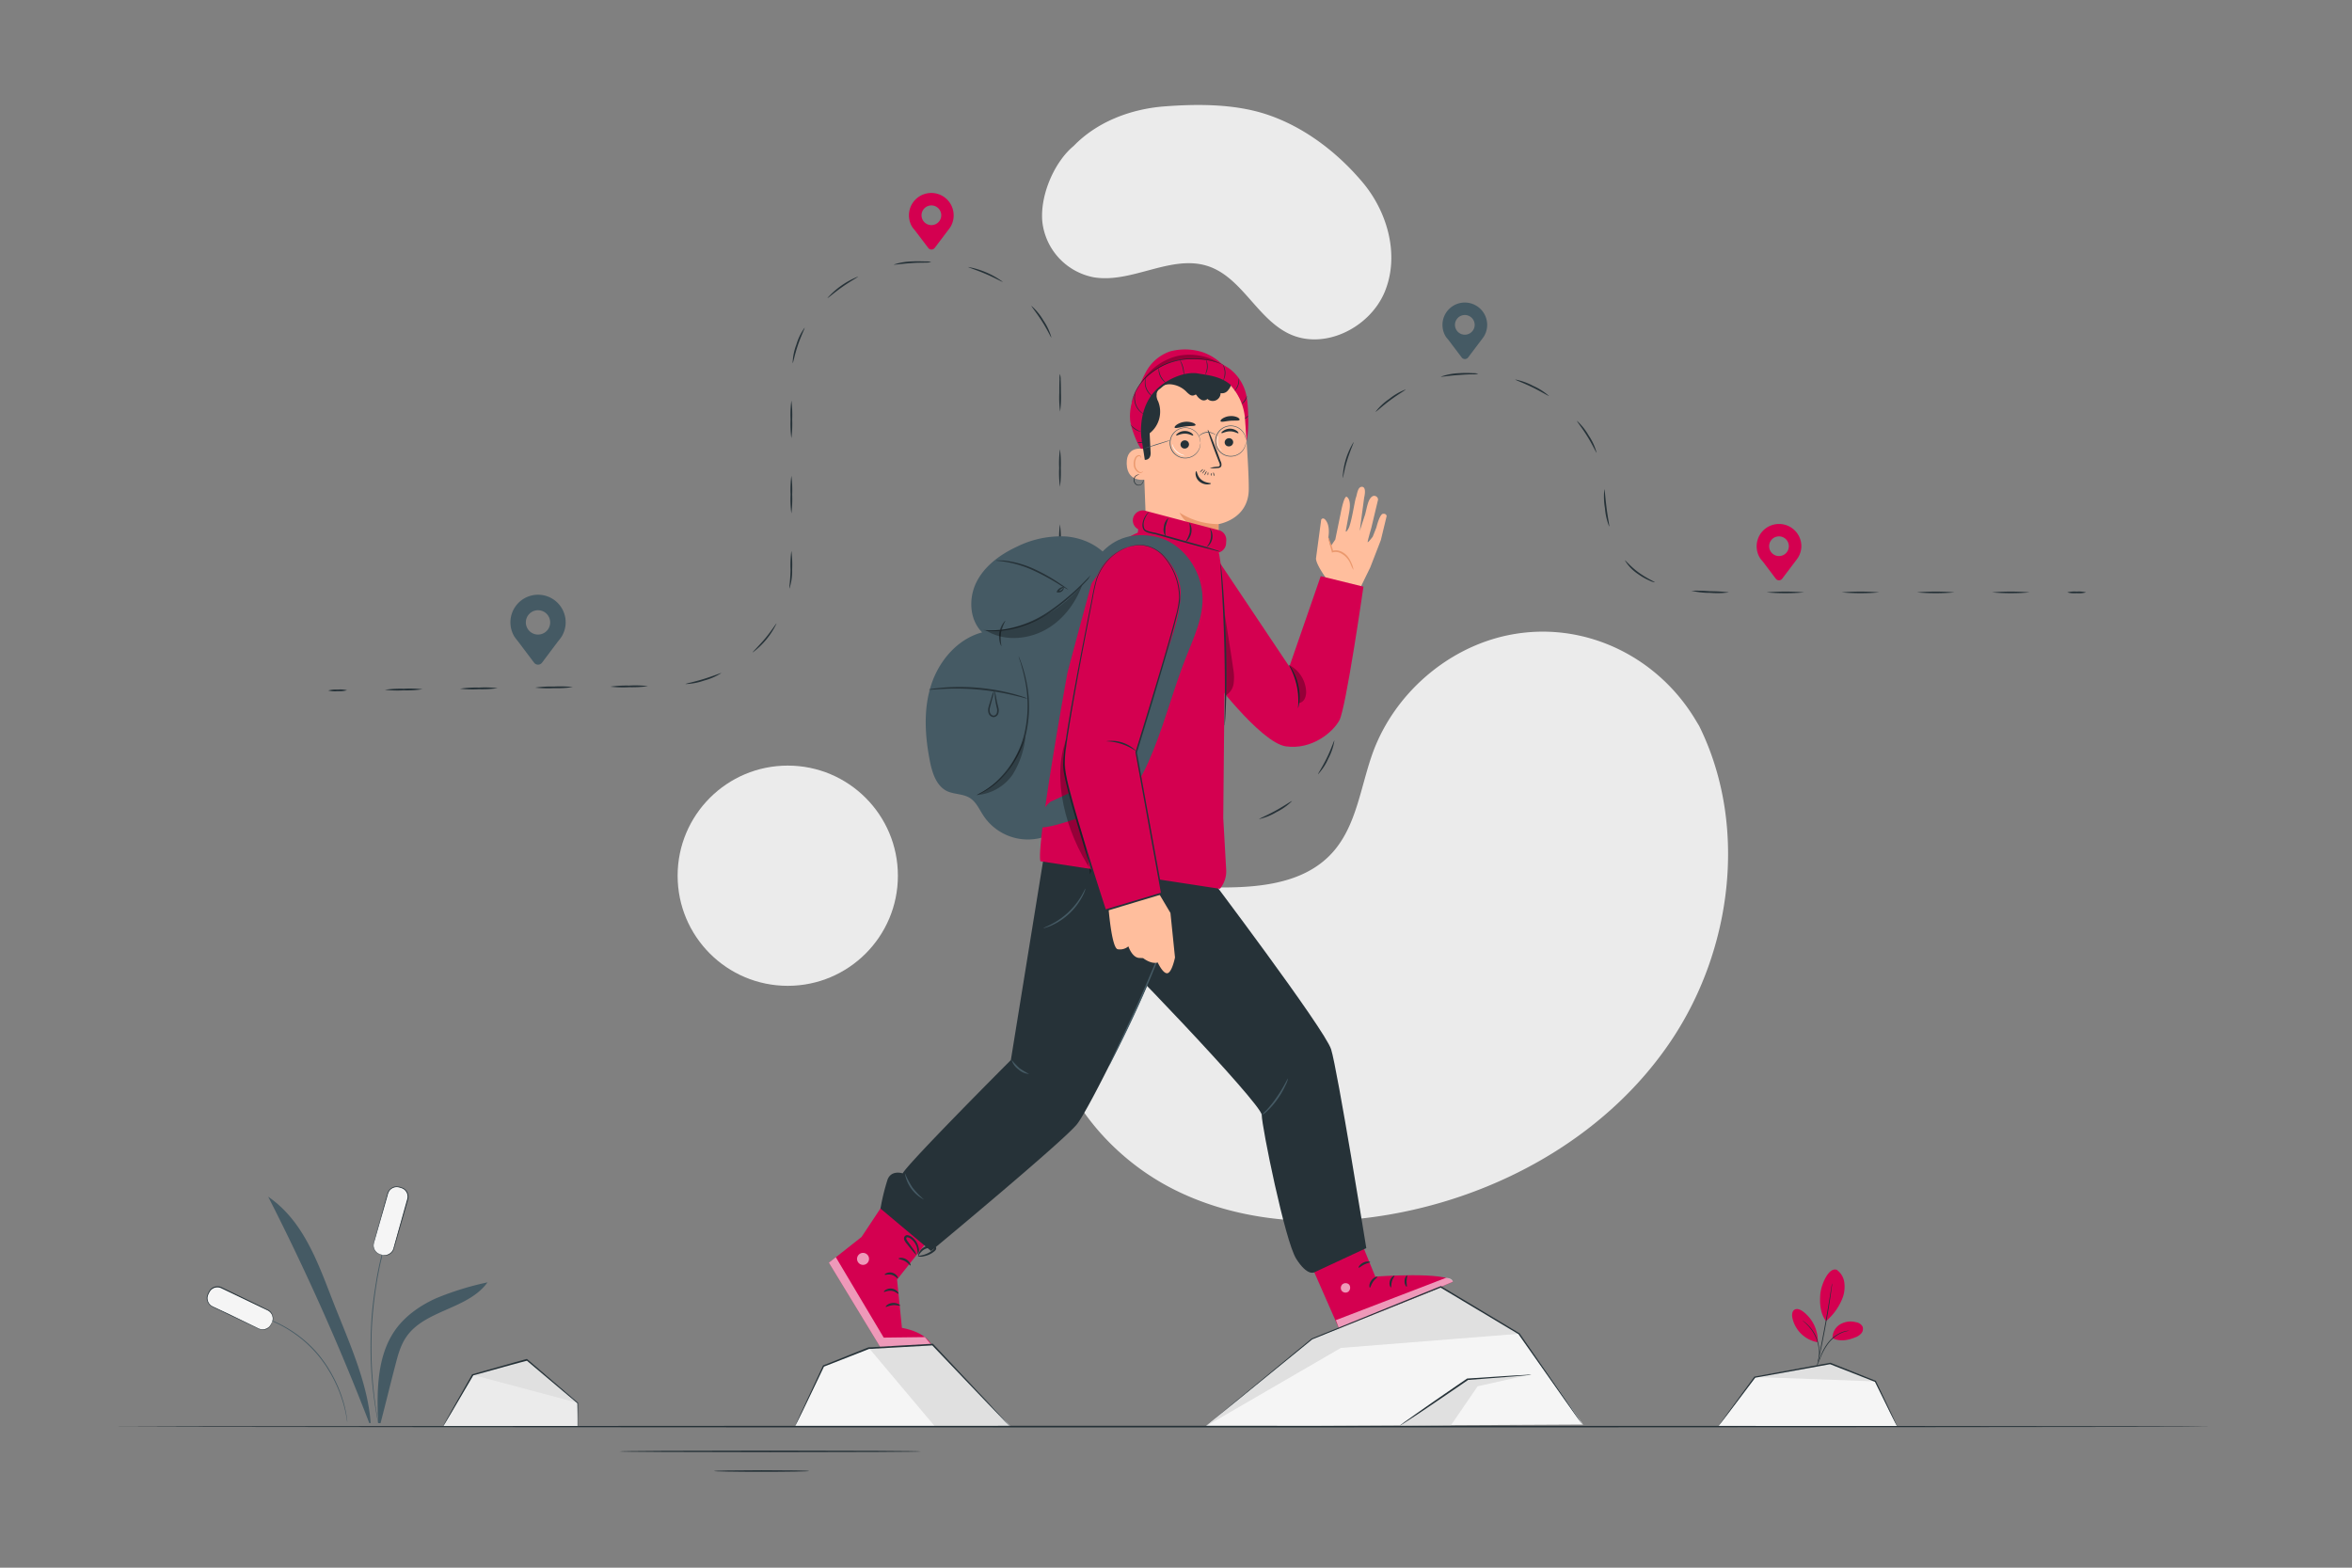 <svg xmlns="http://www.w3.org/2000/svg" viewBox="0 0 750 500"><rect x="0" y="0" width="750" height="500" fill="#808080" stroke="none"/><g id="freepik--background-simple--inject-4"><path d="M541.82,231.52l-1.3-2.15c-11-18.18-31-29.13-52-27.8a56,56,0,0,0-8,1.1c-19.11,4.09-35.74,18.55-42.64,37.06-4,10.89-5.19,23.42-12.88,32.06-10,11.25-27,11.6-42,11.14s-31.95-.07-41.92,11.22c-6.24,7.07-8.22,17.12-7.72,26.59,1.33,25.08,18.81,47.49,41,58.64s48.38,12.14,72.7,7.24c34.06-6.87,66.45-25.73,85.92-54.85S557.4,263,541.82,231.52Z" style="fill:#ebebeb"></path><circle cx="251.2" cy="279.3" r="35.12" style="fill:#ebebeb"></circle><path d="M434.46,58.1C426.4,48.55,415.89,40.49,404,36.52c-10.18-3.4-22.05-3.41-32.76-2.58s-21.41,4.9-28.87,12.61c-6,4.93-10.76,15.47-10,24.12a20.34,20.34,0,0,0,16.44,17.78c12.17,2,24.66-7.42,36.38-3.57,10.72,3.53,15.57,16.55,25.72,21.5,11.23,5.49,25.91-1.79,30.67-13.35S442.52,67.65,434.46,58.1Z" style="fill:#ebebeb"></path></g><g id="freepik--Plants--inject-4"><path d="M585.7,405a5.89,5.89,0,0,1,2.4,3.94,10.39,10.39,0,0,1-.42,4.69,18.48,18.48,0,0,1-5.38,7.72c-2.13-2.65-2-6.59-1.85-8.59.29-3.16,2.71-8.69,5.25-7.76" style="fill:#D40050"></path><path d="M584.35,426.8a5,5,0,0,1,2.44-4.42,6.63,6.63,0,0,1,5.12-.65,2.8,2.8,0,0,1,2,1.33,2.16,2.16,0,0,1-.35,2.16,4.45,4.45,0,0,1-1.87,1.28c-2.43,1-5,1.48-7.3.3" style="fill:#D40050"></path><path d="M579.48,435.41a3,3,0,0,1,.2-.6c.15-.42.35-1,.6-1.61a17.59,17.59,0,0,1,2.66-5,10.8,10.8,0,0,1,4.54-3.37,7.13,7.13,0,0,1,1.68-.41c.2,0,.36,0,.47,0h.16a10.83,10.83,0,0,0-2.25.59,11,11,0,0,0-4.43,3.36,19.47,19.47,0,0,0-2.69,4.93c-.27.67-.5,1.21-.66,1.58A5.33,5.33,0,0,1,579.48,435.41Z" style="fill:#263238"></path><path d="M584.22,409.35a1.17,1.17,0,0,1,0,.28q0,.3-.09.78c-.08.68-.21,1.65-.39,2.86-.35,2.42-.88,5.74-1.55,9.41s-1.35,7-1.88,9.34c-.26,1.2-.48,2.16-.64,2.82-.08.31-.15.57-.19.76a1.1,1.1,0,0,1-.09.27s0-.1,0-.28.09-.45.15-.77l.58-2.83c.48-2.39,1.14-5.69,1.81-9.35s1.22-7,1.61-9.39c.2-1.19.35-2.15.47-2.85.05-.32.1-.58.13-.78A1.16,1.16,0,0,1,584.22,409.35Z" style="fill:#263238"></path><path d="M579.66,427.85a11.79,11.79,0,0,0-4.81-9.62c-.77-.56-1.83-1-2.63-.51s-.85,1.66-.67,2.59a10,10,0,0,0,8,7.77" style="fill:#D40050"></path><path d="M574.75,421.14a3.87,3.87,0,0,1,.49.33,5.3,5.3,0,0,1,.55.43,8.93,8.93,0,0,1,.68.62c.24.25.51.51.77.82a10.89,10.89,0,0,1,.78,1A13.09,13.09,0,0,1,579.4,427a13.52,13.52,0,0,1,.7,2.86,11.65,11.65,0,0,1,.07,1.29,9.93,9.93,0,0,1,0,1.12,7.21,7.21,0,0,1-.12.91,6.39,6.39,0,0,1-.14.69,3.54,3.54,0,0,1-.17.56c-.05,0,.18-.82.27-2.17a10,10,0,0,0,0-1.11,11.41,11.41,0,0,0-.1-1.26,13,13,0,0,0-.7-2.81,13.48,13.48,0,0,0-1.34-2.57,10.79,10.79,0,0,0-.75-1c-.25-.31-.51-.58-.74-.83C575.42,421.66,574.72,421.18,574.75,421.14Z" style="fill:#263238"></path><path d="M117.77,453.91l.42-.05c-.87-13-7.4-26.94-12.14-39.13-4.87-12.55-9.44-25.43-20.53-33.05a764.44,764.44,0,0,1,32.25,72.23" style="fill:#455a64"></path><path d="M125.55,387.83s0,.06,0,.17l-.15.48-.62,1.86c-.13.4-.28.85-.45,1.33l-.48,1.61c-.34,1.15-.77,2.46-1.13,3.93-.19.73-.4,1.5-.61,2.3s-.38,1.64-.58,2.51c-.42,1.73-.76,3.6-1.14,5.57-.68,4-1.27,8.31-1.62,12.92s-.37,9-.28,13c.09,2,.14,3.9.3,5.67.07.89.11,1.75.2,2.57s.17,1.62.24,2.37c.14,1.51.36,2.86.51,4.06l.23,1.66c.09.51.17,1,.24,1.39.13.82.23,1.47.31,1.93l.07.5a1.06,1.06,0,0,1,0,.17s-.84-3.66-1.57-9.69c-.08-.75-.17-1.54-.26-2.37s-.14-1.68-.22-2.57c-.17-1.78-.23-3.68-.32-5.69-.11-4-.06-8.43.26-13.05s1-9,1.65-12.94c.38-2,.73-3.85,1.16-5.58.21-.87.39-1.71.6-2.51s.42-1.57.62-2.3c.38-1.47.82-2.77,1.17-3.93l.51-1.6.47-1.33c.28-.78.51-1.4.66-1.83q.12-.3.18-.48Z" style="fill:#455a64"></path><rect x="113.4" y="386.09" width="22.32" height="6.65" rx="2.98" transform="translate(-284.06 403.09) rotate(-74.18)" style="fill:#f5f5f5"></rect><path d="M121.86,400.25s.18.05.53.07a2.92,2.92,0,0,0,1.48-.27,2.86,2.86,0,0,0,1.54-1.72c.26-.9.54-1.95.87-3.1.64-2.31,1.41-5.05,2.26-8.09.42-1.52.87-3.12,1.34-4.77a2.85,2.85,0,0,0-.44-2.38,2.74,2.74,0,0,0-.95-.84,5.34,5.34,0,0,0-1.26-.43A2.84,2.84,0,0,0,124,380.1a5.65,5.65,0,0,0-.41,1.2c-.47,1.65-.93,3.25-1.36,4.77-.87,3-1.66,5.76-2.32,8.07-.17.57-.32,1.12-.47,1.64a5.07,5.07,0,0,0-.3,1.46,3,3,0,0,0,.93,2.12,3.18,3.18,0,0,0,1.32.72l.38.12.13.05-.14,0-.39-.1a3.11,3.11,0,0,1-1.37-.69,3.08,3.08,0,0,1-1-2.2,5.51,5.51,0,0,1,.29-1.51c.14-.52.29-1.07.45-1.64.65-2.31,1.42-5,2.27-8.09.42-1.52.87-3.12,1.34-4.77a5.69,5.69,0,0,1,.43-1.26,3.18,3.18,0,0,1,.9-1,3.13,3.13,0,0,1,2.69-.49,6.6,6.6,0,0,1,1.31.46,3.06,3.06,0,0,1,1,.92,3.12,3.12,0,0,1,.48,2.61c-.47,1.65-.93,3.25-1.36,4.77l-2.32,8.07c-.33,1.15-.62,2.18-.91,3.1a3,3,0,0,1-3.17,2A2,2,0,0,1,121.86,400.25Z" style="fill:#263238"></path><path d="M120.57,453.86c-.41-10.05-.42-21.11,5.28-29.41,3.23-4.69,8.09-8.08,13.29-10.41A93.1,93.1,0,0,1,155.45,409c-6.17,8.64-20.14,8.74-26,17.56-1.76,2.62-2.58,5.73-3.37,8.78-1.65,6.3-3.09,12.28-4.74,18.59" style="fill:#455a64"></path><path d="M76.52,418.56h.14l.4,0c.35.05.87.09,1.53.22a36.34,36.34,0,0,1,5.51,1.38,39.47,39.47,0,0,1,7.67,3.51,43,43,0,0,1,4.1,2.82,39,39,0,0,1,4,3.61,34.23,34.23,0,0,1,3.4,4.14c.52.69,1,1.42,1.42,2.11s.86,1.41,1.23,2.11a42.45,42.45,0,0,1,3.32,7.75,35.91,35.91,0,0,1,1.31,5.53c.12.66.15,1.18.19,1.53l0,.4c0,.09,0,.14,0,.14l0-.13c0-.11,0-.24-.06-.4-.07-.35-.11-.87-.25-1.52a38.75,38.75,0,0,0-1.39-5.49,43.09,43.09,0,0,0-3.35-7.69c-.37-.7-.81-1.38-1.23-2.09s-.9-1.41-1.41-2.1a35.58,35.58,0,0,0-3.39-4.1,38.34,38.34,0,0,0-3.92-3.58,44,44,0,0,0-4.07-2.82,39.55,39.55,0,0,0-13.07-5c-.66-.15-1.17-.2-1.52-.27l-.4-.07Z" style="fill:#455a64"></path><rect x="73.19" y="406.1" width="6.65" height="22.32" rx="2.98" transform="translate(-332.69 305.4) rotate(-64.32)" style="fill:#f5f5f5"></rect><path d="M86.73,421.78s.08-.17.16-.51A2.93,2.93,0,0,0,85.44,418c-.84-.42-1.83-.87-2.9-1.39L75,413l-4.48-2.14a2.85,2.85,0,0,0-2.42,0,2.94,2.94,0,0,0-1,.8,6.11,6.11,0,0,0-.64,1.16,2.86,2.86,0,0,0,0,2.49,3,3,0,0,0,.78,1,5.24,5.24,0,0,0,1.12.61L72.81,419l7.56,3.67,1.53.74a5.08,5.08,0,0,0,1.39.55,3,3,0,0,0,2.25-.56,3.16,3.16,0,0,0,.93-1.17l.19-.36a.86.86,0,0,1,.07-.12.44.44,0,0,1,0,.13l-.16.37a3.15,3.15,0,0,1-.92,1.24,3.06,3.06,0,0,1-2.34.62,5.17,5.17,0,0,1-1.44-.54l-1.54-.73-7.58-3.61c-1.42-.69-2.92-1.4-4.47-2.14a5.59,5.59,0,0,1-1.16-.65,3.2,3.2,0,0,1-.87-1.06,3.11,3.11,0,0,1,0-2.73,5.78,5.78,0,0,1,.67-1.21,3.09,3.09,0,0,1,3.74-.89l4.46,2.15,7.56,3.67c1.07.52,2,1,2.9,1.42A3,3,0,0,1,87,419.75a2.83,2.83,0,0,1,0,1.54A1.71,1.71,0,0,1,86.73,421.78Z" style="fill:#263238"></path></g><g id="freepik--Route--inject-4"><path d="M659.2,188.94a8.94,8.94,0,0,1,3-.26,9.06,9.06,0,0,1,3,.26,9.06,9.06,0,0,1-3,.26A8.94,8.94,0,0,1,659.2,188.94Z" style="fill:#263238"></path><path d="M635.22,188.94a69.25,69.25,0,0,1,12,0,69.25,69.25,0,0,1-12,0Z" style="fill:#263238"></path><path d="M611.25,188.94a69.13,69.13,0,0,1,12,0,69.13,69.13,0,0,1-12,0Z" style="fill:#263238"></path><path d="M587.27,188.94a69.25,69.25,0,0,1,12,0,69.25,69.25,0,0,1-12,0Z" style="fill:#263238"></path><path d="M563.3,188.94a69.13,69.13,0,0,1,12,0,69.13,69.13,0,0,1-12,0Z" style="fill:#263238"></path><path d="M539.34,188.41a54.61,54.61,0,0,1,6,.16,44.45,44.45,0,0,1,6,.37,28.41,28.41,0,0,1-6,.15A25.13,25.13,0,0,1,539.34,188.41Z" style="fill:#263238"></path><path d="M518.14,178.71c.13-.11,1.79,2,4.46,3.93s5.16,2.93,5.09,3.09a5.16,5.16,0,0,1-1.68-.55,19.92,19.92,0,0,1-3.72-2.12A13.57,13.57,0,0,1,518.14,178.71Z" style="fill:#263238"></path><path d="M511.59,156.05c.13,0,.3,2.67.71,5.94s1,5.89.82,5.93a20.35,20.35,0,0,1-1.34-5.86A21.57,21.57,0,0,1,511.59,156.05Z" style="fill:#263238"></path><path d="M502.86,134.22a19.24,19.24,0,0,1,3.75,4.7,18.19,18.19,0,0,1,2.51,5.47c-.14.06-1.21-2.4-2.95-5.2S502.74,134.32,502.86,134.22Z" style="fill:#263238"></path><path d="M483.18,121.05a19.38,19.38,0,0,1,5.66,2,19.85,19.85,0,0,1,5.08,3.22c-.08.13-2.34-1.31-5.3-2.75S483.13,121.19,483.18,121.05Z" style="fill:#263238"></path><path d="M459.46,120.13a19.63,19.63,0,0,1,5.91-1.11,34.6,34.6,0,0,1,4.26,0,6.59,6.59,0,0,1,1.75.17,5.36,5.36,0,0,1-1.75.2c-1.09,0-2.58.07-4.22.2C462.13,119.78,459.49,120.28,459.46,120.13Z" style="fill:#263238"></path><path d="M438.63,131.34a18.72,18.72,0,0,1,4.39-4.12,19,19,0,0,1,5.22-3c.07.14-2.27,1.45-4.91,3.41S438.74,131.45,438.63,131.34Z" style="fill:#263238"></path><path d="M428.16,152.43A23.51,23.51,0,0,1,431.63,141c.14.07-1,2.48-2,5.64S428.32,152.45,428.16,152.43Z" style="fill:#263238"></path><path d="M427.61,176.39a35.2,35.2,0,0,1-.17-6,34.08,34.08,0,0,1,.35-6,35.28,35.28,0,0,1,.17,6A34.08,34.08,0,0,1,427.61,176.39Z" style="fill:#263238"></path><path d="M427.27,200.36a34.38,34.38,0,0,1-.18-6,35.16,35.16,0,0,1,.35-6,34.38,34.38,0,0,1,.18,6A35.28,35.28,0,0,1,427.27,200.36Z" style="fill:#263238"></path><path d="M426.92,224.33a35,35,0,0,1-.17-6,34.08,34.08,0,0,1,.35-6,35.12,35.12,0,0,1,.17,6A33.91,33.91,0,0,1,426.92,224.33Z" style="fill:#263238"></path><path d="M420.31,246.93c-.13-.09,1.38-2.31,2.82-5.27s2.23-5.51,2.38-5.47a17.8,17.8,0,0,1-1.92,5.7A18.16,18.16,0,0,1,420.31,246.93Z" style="fill:#263238"></path><path d="M401.51,261.24c-.05-.14,2.44-1.14,5.32-2.73s5.06-3.15,5.15-3a19.08,19.08,0,0,1-4.9,3.48A19.3,19.3,0,0,1,401.51,261.24Z" style="fill:#263238"></path><path d="M377.87,264a38.59,38.59,0,0,1,6-.25l2.33,0,1.9,0a6.07,6.07,0,0,1,1.76.11,5.82,5.82,0,0,1-1.75.26l-1.91.14c-.71,0-1.5,0-2.33,0A31.63,31.63,0,0,1,377.87,264Z" style="fill:#263238"></path><path d="M355.22,257.12c.09-.13,2.36,1.29,5.35,2.66s5.53,2.22,5.49,2.37a19.21,19.21,0,0,1-5.71-1.9A19.56,19.56,0,0,1,355.22,257.12Z" style="fill:#263238"></path><path d="M340.27,238.87c.15-.05,1.15,2.44,2.82,5.27s3.33,4.93,3.21,5a18.43,18.43,0,0,1-3.66-4.77A18.18,18.18,0,0,1,340.27,238.87Z" style="fill:#263238"></path><path d="M338,215.17a35.15,35.15,0,0,1,.26,6,35.22,35.22,0,0,1-.26,6,34.12,34.12,0,0,1-.26-6A34,34,0,0,1,338,215.17Z" style="fill:#263238"></path><path d="M338,191.2a35.15,35.15,0,0,1,.26,6,35.15,35.15,0,0,1-.26,6,34,34,0,0,1-.26-6A34,34,0,0,1,338,191.2Z" style="fill:#263238"></path><path d="M338,167.22a35.32,35.32,0,0,1,.26,6,35.15,35.15,0,0,1-.26,6,34,34,0,0,1-.26-6A34.12,34.12,0,0,1,338,167.22Z" style="fill:#263238"></path><path d="M338,143.25a35.15,35.15,0,0,1,.26,6,35.32,35.32,0,0,1-.26,6,34.12,34.12,0,0,1-.26-6A34,34,0,0,1,338,143.25Z" style="fill:#263238"></path><path d="M338,119.27a6.36,6.36,0,0,1,.23,1.76c.05,1.08.08,2.58.08,4.24a35.15,35.15,0,0,1-.26,6,34,34,0,0,1-.26-6c0-1.66,0-3.16.07-4.24A6.18,6.18,0,0,1,338,119.27Z" style="fill:#263238"></path><path d="M328.9,97.55a18.64,18.64,0,0,1,3.82,4.65,18.14,18.14,0,0,1,2.55,5.45c-.15.06-1.23-2.4-3-5.17S328.78,97.65,328.9,97.55Z" style="fill:#263238"></path><path d="M308.76,85.16a26.58,26.58,0,0,1,11,4.73c-.08.13-2.4-1.22-5.42-2.51S308.72,85.31,308.76,85.16Z" style="fill:#263238"></path><path d="M285,84.38a19.77,19.77,0,0,1,5.93-1c1.67-.09,3.17,0,4.26,0a6,6,0,0,1,1.75.19,5.86,5.86,0,0,1-1.75.18c-1.09.06-2.59,0-4.23.14C287.64,84.1,285,84.53,285,84.38Z" style="fill:#263238"></path><path d="M263.85,95.05a25.93,25.93,0,0,1,9.79-6.85c.07.14-2.3,1.39-5,3.28S264,95.16,263.85,95.05Z" style="fill:#263238"></path><path d="M252.76,115.82a17.76,17.76,0,0,1,1.18-5.9,17.65,17.65,0,0,1,2.64-5.4c.14.07-1.1,2.45-2.15,5.57S252.91,115.84,252.76,115.82Z" style="fill:#263238"></path><path d="M252.35,139.77a34,34,0,0,1-.26-6,34,34,0,0,1,.26-6,35.15,35.15,0,0,1,.26,6A35.15,35.15,0,0,1,252.35,139.77Z" style="fill:#263238"></path><path d="M252.35,163.75a34,34,0,0,1-.26-6,34.12,34.12,0,0,1,.26-6,35.32,35.32,0,0,1,.26,6A35.15,35.15,0,0,1,252.35,163.75Z" style="fill:#263238"></path><path d="M251.74,187.69c-.15,0,.3-2.68.34-6a34.39,34.39,0,0,1,.27-6,34.6,34.6,0,0,1,.25,6A17.65,17.65,0,0,1,251.74,187.69Z" style="fill:#263238"></path><path d="M240,208.1c-.1-.12,1.87-1.94,4-4.49s3.48-4.83,3.62-4.75A24.84,24.84,0,0,1,240,208.1Z" style="fill:#263238"></path><path d="M218.58,218.17c0-.15,2.61-.63,5.76-1.6s5.6-2,5.67-1.9a19.69,19.69,0,0,1-5.52,2.4A19.33,19.33,0,0,1,218.58,218.17Z" style="fill:#263238"></path><path d="M194.63,219a36,36,0,0,1,6-.34,33.39,33.39,0,0,1,6,.18,36,36,0,0,1-6,.34A33.47,33.47,0,0,1,194.63,219Z" style="fill:#263238"></path><path d="M170.66,219.31a34.72,34.72,0,0,1,6-.34,35.2,35.2,0,0,1,6,.17,34.08,34.08,0,0,1-6,.35A35.77,35.77,0,0,1,170.66,219.31Z" style="fill:#263238"></path><path d="M146.69,219.65a34.08,34.08,0,0,1,6-.35,34.62,34.62,0,0,1,6,.18,34.72,34.72,0,0,1-6,.34A35.2,35.2,0,0,1,146.69,219.65Z" style="fill:#263238"></path><path d="M122.72,220a34.72,34.72,0,0,1,6-.34,35,35,0,0,1,6,.17,33.87,33.87,0,0,1-6,.35A34.46,34.46,0,0,1,122.72,220Z" style="fill:#263238"></path><path d="M104.66,220.23a9.27,9.27,0,0,1,3-.3,9,9,0,0,1,3,.22,9,9,0,0,1-3,.3A8.46,8.46,0,0,1,104.66,220.23Z" style="fill:#263238"></path><path d="M304.1,68.69a7.13,7.13,0,1,0-13.27,3.61h0l0,0c.28.46.62.79,1,1.28L296,79.08a1.29,1.29,0,0,0,2.05,0l4.07-5.39a16.93,16.93,0,0,0,1-1.37v0h0A7.12,7.12,0,0,0,304.1,68.69ZM297,71.8a3.14,3.14,0,1,1,3.14-3.14A3.14,3.14,0,0,1,297,71.8Z" style="fill:#D40050"></path><path d="M574.42,174.25a7.13,7.13,0,1,0-13.28,3.6h0l0,0c.27.46.61.79,1,1.27l4.14,5.48a1.28,1.28,0,0,0,2,0l4.07-5.39a16.93,16.93,0,0,0,1-1.37l0,0h0A7.12,7.12,0,0,0,574.42,174.25Zm-7.13,3.1a3.14,3.14,0,1,1,3.13-3.14A3.13,3.13,0,0,1,567.29,177.35Z" style="fill:#D40050"></path><path d="M474.23,103.65a7.13,7.13,0,1,0-13.27,3.6h0l0,0c.27.46.61.79,1,1.28l4.14,5.48a1.29,1.29,0,0,0,2.05,0l4.07-5.39a16.93,16.93,0,0,0,1-1.37v0h0A7.11,7.11,0,0,0,474.23,103.65Zm-7.12,3.1a3.14,3.14,0,1,1,3.13-3.14A3.14,3.14,0,0,1,467.11,106.75Z" style="fill:#455a64"></path><path d="M180.38,198.55A8.81,8.81,0,1,0,164,203h0l0,0a19.13,19.13,0,0,0,1.19,1.57l5.11,6.78a1.58,1.58,0,0,0,2.54,0l5-6.66a18.47,18.47,0,0,0,1.28-1.7l0,0h0A8.77,8.77,0,0,0,180.38,198.55Zm-8.82,3.84a3.88,3.88,0,1,1,3.88-3.88A3.88,3.88,0,0,1,171.56,202.39Z" style="fill:#455a64"></path></g><g id="freepik--Character--inject-4"><path d="M340,171.11a31.53,31.53,0,0,0-15.83,3.3c-5.23,2.44-10.17,6.05-12.77,11.2s-2.31,12,1.79,16.08c-7.88,2.09-13.81,9.1-16.29,16.86s-1.95,16.2-.38,24.2c.75,3.78,2.08,8,5.57,9.62,2.24,1,5,.8,7.1,2.09s3.06,3.65,4.39,5.66a17,17,0,0,0,24.26,4.32L354,178.56C350.83,174.12,345.43,171.57,340,171.11Z" style="fill:#455a64"></path><path d="M350.86,180.36a11.08,11.08,0,0,1-1.11,1.34c-.75.84-1.84,2-3.22,3.5a68.8,68.8,0,0,1-11.84,10.29,34.23,34.23,0,0,1-14.6,5.62,23.21,23.21,0,0,1-4.77.1c-.56,0-1-.12-1.29-.16a1.5,1.5,0,0,1-.44-.1s.63,0,1.74.06a26.74,26.74,0,0,0,4.71-.26,35.52,35.52,0,0,0,14.36-5.69A76.85,76.85,0,0,0,346.27,185l3.33-3.39A11,11,0,0,1,350.86,180.36Z" style="fill:#263238"></path><path d="M319.36,206.09c-.06,0-.32-.4-.54-1.16a7.81,7.81,0,0,1-.15-3.1,7.64,7.64,0,0,1,1.1-2.9c.44-.67.82-1,.87-1a15.06,15.06,0,0,0-1.45,3.93A14.82,14.82,0,0,0,319.36,206.09Z" style="fill:#263238"></path><path d="M324.8,209.28a2.15,2.15,0,0,1,.22.47c.13.31.33.77.54,1.39a43.42,43.42,0,0,1,1.53,5.26,39.1,39.1,0,0,1,0,18,30.1,30.1,0,0,1-9.31,15.29,23.82,23.82,0,0,1-4.53,3.1c-.56.32-1,.49-1.34.64a2.83,2.83,0,0,1-.49.18,18.32,18.32,0,0,1,1.74-1,26.69,26.69,0,0,0,4.38-3.19,30.75,30.75,0,0,0,9.05-15.15,40.17,40.17,0,0,0,.17-17.77c-.46-2.26-1-4-1.35-5.28A15.77,15.77,0,0,1,324.8,209.28Z" style="fill:#263238"></path><path d="M327.58,222.81a5.76,5.76,0,0,1-1.22-.27c-.78-.21-1.91-.49-3.31-.82a79.5,79.5,0,0,0-22.25-2c-1.43.07-2.59.15-3.39.22a5.41,5.41,0,0,1-1.25,0,5.51,5.51,0,0,1,1.23-.25c.79-.13,1.95-.26,3.39-.38a66.84,66.84,0,0,1,22.36,2c1.4.37,2.51.71,3.27,1A5,5,0,0,1,327.58,222.81Z" style="fill:#263238"></path><g style="opacity:0.3"><path d="M314.29,201h0c5.44,3.5,12.78,3.1,18.54.15s10-8.42,12.23-14.49C337.53,195.36,326.35,201.67,314.29,201Z"></path></g><g style="opacity:0.3"><path d="M311.38,253.59a15.39,15.39,0,0,0,11.44-6.4A27.75,27.75,0,0,0,327,234.77a58.83,58.83,0,0,1-5.48,10.79,26.74,26.74,0,0,1-4.31,4.33,28.53,28.53,0,0,1-5.84,3.7"></path></g><path d="M317,220.23a9,9,0,0,1,.71,2.6c.17.82.36,1.77.65,2.83a3.27,3.27,0,0,1,0,1.84,1.68,1.68,0,0,1-1.61,1.23,1.87,1.87,0,0,1-1.54-1.33,3.34,3.34,0,0,1,0-1.83c.29-1.09.6-2,.85-2.81a14.3,14.3,0,0,1,.91-2.53,13.75,13.75,0,0,1-.56,2.64c-.22.85-.47,1.79-.73,2.8a3,3,0,0,0,0,1.57,1.4,1.4,0,0,0,1.09,1,1.17,1.17,0,0,0,1.1-.88,3.05,3.05,0,0,0,0-1.56,25.32,25.32,0,0,1-.55-2.87C317.16,221.25,317,220.25,317,220.23Z" style="fill:#263238"></path><path d="M340.67,188.09a29.75,29.75,0,0,1-3.2-1.86,73.5,73.5,0,0,0-7.83-4.24,35.6,35.6,0,0,0-8.43-2.7c-2.24-.41-3.66-.42-3.66-.51a3.74,3.74,0,0,1,1-.06,19.68,19.68,0,0,1,2.71.2,31.54,31.54,0,0,1,8.6,2.59,55.67,55.67,0,0,1,7.81,4.41c.95.63,1.71,1.16,2.23,1.54A4,4,0,0,1,340.67,188.09Z" style="fill:#263238"></path><path d="M339.17,187.42c.06,0,.11.34-.17.77a1.74,1.74,0,0,1-1.77.74h0l-.33-.06.15-.31a2.46,2.46,0,0,1,1.41-1.23c.46-.15.76-.09.77,0s-.26.16-.62.37a2.68,2.68,0,0,0-1.09,1.12l-.17-.37h0a1.56,1.56,0,0,0,1.38-.46C339,187.68,339.09,187.41,339.17,187.42Z" style="fill:#263238"></path><path d="M423.64,185.5s-4-5.26-4-7.39l1.66-12.38s.72-1.25,1.84.82c1,1.9.44,4.84.44,4.84l.7,2.91,1.51-2.2,1.7-8.27s1.08-6,2-5.35,1.2,2.36.73,4.94-1.07,5.85-1.07,5.85-.12,1,.84-.69,2-8.93,2.39-9.9.51-3.55,2-3.41.62,3.43.62,3.43l-1.42,10.66s1.38-4.29,1.64-5,.67-3.07,1.17-4.35,1.24-1.94,1.89-1.86a1.22,1.22,0,0,1,1.15,1.22l-2.18,9.12s-1.21,4.15-1.13,4.42,1.61-1.73,1.61-1.73l1.18-3s1-4.19,2.1-4.31,1.16.73,1.16.73l-1.85,7.66L436.93,181l-3.21,6.57s-4.48-.7-4.65-.47S423.64,185.5,423.64,185.5Z" style="fill:#ffbe9d"></path><path d="M431.58,181.81a13.3,13.3,0,0,1-.92-1.92,6.66,6.66,0,0,0-3.32-3.54,3.58,3.58,0,0,0-2.35-.18l-.26.07-.06-.28c-.29-1.27-.69-2.44-.87-3.24a3.17,3.17,0,0,1-.21-1.33,6.52,6.52,0,0,1,.5,1.23,33.7,33.7,0,0,1,1.08,3.27l-.33-.21a4,4,0,0,1,2.7.16,5.64,5.64,0,0,1,2.33,1.81,9.3,9.3,0,0,1,1.14,2.08A6.29,6.29,0,0,1,431.58,181.81Z" style="fill:#eb996e"></path><path d="M389,179.51l22.15,33.11,10-28.86,13.62,3.35s-5.56,38.8-7.68,42.65-8.77,9.41-17,8.29-24.62-23.19-24.62-23.19Z" style="fill:#D40050"></path><path d="M413.88,225.91a23,23,0,0,0-3-13.92,6,6,0,0,1,1.26,1.74A16.8,16.8,0,0,1,414,218.6a17.16,17.16,0,0,1,.34,5.2A6.17,6.17,0,0,1,413.88,225.91Z" style="fill:#263238"></path><g style="opacity:0.3"><path d="M390.67,221.9a5.17,5.17,0,0,0,2.7-3.86,15.05,15.05,0,0,0-.15-4.87c-.89-6.53-2.14-13.33-3-19.86l.35,27.91"></path></g><g style="opacity:0.3"><path d="M414.11,224.3a2.71,2.71,0,0,0,2-1.6,5.14,5.14,0,0,0,.35-2.64,10,10,0,0,0-5.46-8,22.28,22.28,0,0,1,3.08,12.22"></path></g><path d="M414.46,395.23l12.66,28.82,36.2-15.24c-1.67-3.36-24.77-1.65-24.77-1.65l-8-19.57Z" style="fill:#D40050"></path><g style="opacity:0.6"><path d="M428.14,409.55a1.61,1.61,0,0,0-.31,2.12,1.55,1.55,0,0,0,2.1.32,1.69,1.69,0,0,0,.31-2.24,1.6,1.6,0,0,0-2.21-.1" style="fill:#fff"></path></g><g style="opacity:0.6"><path d="M427.12,424.05l-1.14-3,35.13-13.5s1.91,0,2.21,1.23Z" style="fill:#fff"></path></g><path d="M439.23,407.25c.07.18-.78.64-1.41,1.57s-.78,1.87-1,1.87-.36-1.13.43-2.25S439.2,407.08,439.23,407.25Z" style="fill:#263238"></path><path d="M444.66,406.9c.12.15-.52.77-.81,1.77s-.12,1.87-.3,1.93-.72-.88-.34-2.12S444.59,406.73,444.66,406.9Z" style="fill:#263238"></path><path d="M448.58,410.39c-.14.1-.76-.68-.71-1.83s.71-1.89.84-1.78-.15.85-.18,1.8S448.75,410.3,448.58,410.39Z" style="fill:#263238"></path><path d="M436.91,402.53c0,.19-.92.29-1.89.78s-1.62,1.13-1.78,1,.33-1.06,1.48-1.62S436.93,402.36,436.91,402.53Z" style="fill:#263238"></path><path d="M287.6,423.5l-1.55-15.39,12.84-16.17-15.74-10.12-.42.62-8,12.08-10.39,8.2,16.5,27.11,16.07-1.08S295.47,425,287.6,423.5Z" style="fill:#D40050"></path><g style="opacity:0.6"><polygon points="264.32 402.72 280.82 429.83 296.89 428.75 294.92 426.46 281.8 426.62 266.53 400.98 264.32 402.72" style="fill:#fff"></polygon></g><path d="M287,416.44c-.1.17-1.07-.29-2.31-.17s-2.12.69-2.25.54.68-1.13,2.2-1.25S287.16,416.31,287,416.44Z" style="fill:#263238"></path><path d="M286.51,412.63c-.16.13-.94-.77-2.23-.93s-2.29.49-2.4.33.11-.35.54-.63a3,3,0,0,1,1.95-.41,3,3,0,0,1,1.78.9C286.49,412.27,286.58,412.58,286.51,412.63Z" style="fill:#263238"></path><path d="M286.28,407.71c-.17.11-.78-.79-1.92-1.1s-2.13.12-2.22-.05.14-.32.57-.51a2.79,2.79,0,0,1,3.35.93C286.33,407.37,286.36,407.67,286.28,407.71Z" style="fill:#263238"></path><path d="M290.33,403.62c-.19.08-.7-.81-1.74-1.38s-2-.61-2.07-.81,1.16-.54,2.42.19S290.52,403.58,290.33,403.62Z" style="fill:#263238"></path><path d="M292.2,400.18c-.08.06-.65-.55-1.51-1.59-.49-.6-1-1.21-1.49-1.84a4.77,4.77,0,0,1-.83-1.24,1.24,1.24,0,0,1,0-1,1,1,0,0,1,.93-.58,3,3,0,0,1,1.56.68,5.4,5.4,0,0,1,2.05,3.31,3,3,0,0,1-.22,2.22,19.6,19.6,0,0,0-.27-2.11,5.51,5.51,0,0,0-1-2,5,5,0,0,0-.94-.89,2.63,2.63,0,0,0-1.15-.53.31.31,0,0,0-.3.17.69.69,0,0,0,0,.45,5.18,5.18,0,0,0,.7,1.08c.46.66.92,1.3,1.37,1.93A6.65,6.65,0,0,1,292.2,400.18Z" style="fill:#263238"></path><path d="M292.81,400.62c-.08,0-.07-.85.73-1.87a4,4,0,0,1,4.71-1.18.7.7,0,0,1,.29.55,1,1,0,0,1-.16.53,2.74,2.74,0,0,1-.54.54,7.14,7.14,0,0,1-3.17,1.46,3.35,3.35,0,0,1-2,0c0-.12.76-.11,1.89-.44a7.77,7.77,0,0,0,2.83-1.5,2.13,2.13,0,0,0,.4-.39c.06-.15,0-.11,0-.15a1.39,1.39,0,0,0-.48-.14,4,4,0,0,0-.6-.05,3.53,3.53,0,0,0-1.14.16,3.85,3.85,0,0,0-1.67,1C293.11,399.9,292.92,400.66,292.81,400.62Z" style="fill:#263238"></path><g style="opacity:0.6"><path d="M277.11,401.38a1.91,1.91,0,1,1-2-1.78A1.91,1.91,0,0,1,277.11,401.38Z" style="fill:#fff"></path></g><path d="M362.06,127.77a33.28,33.28,0,0,1,3.52-9.43,13.8,13.8,0,0,1,7.62-6.29,18.43,18.43,0,0,1,10.2.25,16.73,16.73,0,0,1,6.25,3.83c3,2.59,4.53,6.63,5.79,10.38" style="fill:#D40050"></path><path d="M397.56,126.77a14.41,14.41,0,0,0-5.46-9.15A19,19,0,0,0,382,114.2c-5.61-.43-12.17,1.1-16,5.2s-6.09,9.68-5.61,14.68c.21,2.25,2.39,8.34,4.12,9.81l32.14-.83C398.57,140,398.14,130.36,397.56,126.77Z" style="fill:#D40050"></path><path d="M397,133.5a17.75,17.75,0,0,0-17.67-16.37h-.92c-9.92.56-15,9.29-14.15,19.19L366,182.06h22.73l-.2-14.89s9.54-1.46,9.67-11C398.26,151.57,397.62,142.08,397,133.5Z" style="fill:#ffbe9d"></path><path d="M388.6,167.16a23.15,23.15,0,0,1-12.48-3.68s2.92,6.86,12.43,6Z" style="fill:#eb996e"></path><path d="M393.24,141a1.37,1.37,0,0,1-1.32,1.37,1.3,1.3,0,0,1-1.4-1.23,1.37,1.37,0,0,1,1.32-1.37A1.3,1.3,0,0,1,393.24,141Z" style="fill:#263238"></path><path d="M394.89,138.16c-.17.18-1.2-.59-2.66-.59s-2.54.73-2.7.55.09-.39.56-.73a3.77,3.77,0,0,1,2.16-.67,3.62,3.62,0,0,1,2.12.69C394.82,137.76,395,138.08,394.89,138.16Z" style="fill:#263238"></path><path d="M379.15,141.69a1.36,1.36,0,0,1-1.31,1.37,1.31,1.31,0,0,1-1.4-1.23,1.36,1.36,0,0,1,1.31-1.38A1.31,1.31,0,0,1,379.15,141.69Z" style="fill:#263238"></path><path d="M380.47,138.89c-.16.18-1.2-.59-2.66-.58s-2.54.73-2.7.55.1-.4.57-.74a3.67,3.67,0,0,1,2.16-.66,3.58,3.58,0,0,1,2.12.68C380.4,138.49,380.56,138.81,380.47,138.89Z" style="fill:#263238"></path><path d="M385.79,149.28a9.85,9.85,0,0,1,2.38-.43c.37,0,.72-.11.79-.36a1.9,1.9,0,0,0-.25-1.11l-1.1-2.85c-1.53-4.06-2.63-7.4-2.47-7.46s1.54,3.18,3.06,7.24c.37,1,.72,2,1.06,2.87a2.18,2.18,0,0,1,.19,1.47.92.92,0,0,1-.62.54,2.22,2.22,0,0,1-.63.09A9.54,9.54,0,0,1,385.79,149.28Z" style="fill:#263238"></path><path d="M381.47,150.28c.24,0,.24,1.58,1.6,2.71s3.05,1,3.06,1.18-.37.31-1.09.33a4,4,0,0,1-2.56-.9,3.41,3.41,0,0,1-1.23-2.27C381.19,150.67,381.36,150.27,381.47,150.28Z" style="fill:#263238"></path><path d="M381.23,135.57c-.14.4-1.61.23-3.32.46s-3.1.7-3.34.35c-.1-.17.14-.55.69-.94a5.83,5.83,0,0,1,5.07-.61C381,135.07,381.29,135.38,381.23,135.57Z" style="fill:#263238"></path><path d="M395.25,133.93c-.28.36-1.55.14-3,.27s-2.7.5-3,.19c-.14-.16,0-.51.54-.88a4.91,4.91,0,0,1,2.4-.79,4.77,4.77,0,0,1,2.48.42C395.16,133.43,395.37,133.75,395.25,133.93Z" style="fill:#263238"></path><path d="M365.63,143.38c-.16-.07-6.54-1.95-6.35,4.57s6.7,5,6.71,4.79S365.63,143.38,365.63,143.38Z" style="fill:#ffbe9d"></path><path d="M364.5,150.33s-.12.08-.31.18a1.11,1.11,0,0,1-.84,0,2.81,2.81,0,0,1-1.38-2.48,3.8,3.8,0,0,1,.27-1.64,1.3,1.3,0,0,1,.83-.89.58.58,0,0,1,.68.29c.09.18.05.31.09.32s.13-.11.07-.38a.73.73,0,0,0-.26-.4.86.86,0,0,0-.64-.15,1.59,1.59,0,0,0-1.15,1.05,3.73,3.73,0,0,0-.34,1.82,2.94,2.94,0,0,0,1.74,2.77,1.19,1.19,0,0,0,1-.2C364.49,150.49,364.52,150.34,364.5,150.33Z" style="fill:#eb996e"></path><path d="M369.91,124l3.22-2.78,10.24,1.57,7.2-1.85,1.89,2.07c-.81,1.09.91-3.56-.73-4.8-3.53-2.68-6.51-2.58-11-2.66s-13.45,5.32-16.66,8.38c-2.57,2.45-2.55,4.56-2.55,4.56-.41,3.53,1.56,7.53,2.34,11,.41,1.78,1.19,7.18,1.19,7.18h0c1.5,0,2-1.19,1.83-2.67l-.28-5.81a8.78,8.78,0,0,0,2.68-10.25C368.94,127.42,368.11,125,369.91,124Z" style="fill:#263238"></path><path d="M368.58,125.56a4.66,4.66,0,0,1,4.55-3,8,8,0,0,1,5.18,2.37,6.72,6.72,0,0,0,1.17,1,1.51,1.51,0,0,0,1.44.08c.14-.07.28-.18.43-.14a.47.47,0,0,1,.24.22,4.06,4.06,0,0,0,1.51,1.43,1.67,1.67,0,0,0,1.93-.29,2.5,2.5,0,0,0,4.19-1.85,2.36,2.36,0,0,0,2.37-.9,4.84,4.84,0,0,0-1.2-7.39,8.74,8.74,0,0,0-3.15-.91,40.59,40.59,0,0,0-5.16-.39,6.53,6.53,0,0,0-2.25.27c-1,.36-1.82,1.17-2.86,1.3a5,5,0,0,1-2-.32,7.81,7.81,0,0,0-2.87-.42c-1.91.17-3.49,1.54-4.75,3a7.92,7.92,0,0,0-2,3.46,3.41,3.41,0,0,0,1.27,3.58,1.69,1.69,0,0,0,1.52.2,1,1,0,0,0,.54-1.31" style="fill:#263238"></path><path d="M364.07,140.48c-.7-5,.14-11,3.77-15.27s10.05-6.88,14.3-6.07c3.31.63,10.51.89,13.14,7.82l-.37-5.72s-3.2-6.5-12.65-6.3-13.57,1.3-18.14,6.86a12.83,12.83,0,0,0-2.61,12.7A33.92,33.92,0,0,0,364.07,140.48Z" style="fill:#D40050"></path><path d="M390.1,116.35a1.7,1.7,0,0,1-.35-.12c-.22-.08-.54-.22-1-.36a23.31,23.31,0,0,0-3.7-1,26.45,26.45,0,0,0-5.64-.33,23,23,0,0,0-6.76,1.35,21.86,21.86,0,0,0-6,3.45,16,16,0,0,0-2.15,2.12c-.32.35-.58.72-.85,1.07s-.5.7-.7,1.05a20.07,20.07,0,0,0-1.68,3.43c-.17.41-.27.75-.35,1a1.51,1.51,0,0,1-.14.34l.09-.35c.08-.23.16-.57.32-1a18.45,18.45,0,0,1,1.62-3.48c.2-.35.45-.7.69-1.07s.53-.74.85-1.1a17,17,0,0,1,2.17-2.15,21.61,21.61,0,0,1,6-3.5,22.56,22.56,0,0,1,6.83-1.34,24.71,24.71,0,0,1,5.68.38,22.06,22.06,0,0,1,3.7,1c.43.16.74.32,1,.41Z" style="fill:#263238"></path><path d="M364.7,132.11a1,1,0,0,1-.29-.13,5.55,5.55,0,0,1-.71-.52,5.81,5.81,0,0,1-1.94-5.24,5,5,0,0,1,.21-.85c.07-.2.12-.3.13-.29s-.11.44-.18,1.16a6.39,6.39,0,0,0,.35,2.77,6.29,6.29,0,0,0,1.54,2.33C364.33,131.84,364.72,132.08,364.7,132.11Z" style="fill:#263238"></path><path d="M367.46,126.39a2.4,2.4,0,0,1-.82-.59,5.28,5.28,0,0,1-1.31-2.08,4.76,4.76,0,0,1-.19-2.45,2.48,2.48,0,0,1,.33-1s-.09.38-.18,1a5.37,5.37,0,0,0,.25,2.35,5.82,5.82,0,0,0,1.21,2C367.16,126.14,367.48,126.36,367.46,126.39Z" style="fill:#263238"></path><path d="M371.93,122.22a2.38,2.38,0,0,1-.69-.48,5.7,5.7,0,0,1-1.26-1.61,5,5,0,0,1-.53-2,2,2,0,0,1,.07-.84,7.57,7.57,0,0,0,.66,2.71A10.25,10.25,0,0,0,371.93,122.22Z" style="fill:#263238"></path><path d="M376.24,114.84a1.94,1.94,0,0,1,.41.63,8,8,0,0,1,.65,1.68,8.64,8.64,0,0,1,.26,1.79,2.22,2.22,0,0,1-.06.75c-.07,0-.07-1.14-.42-2.48S376.18,114.87,376.24,114.84Z" style="fill:#263238"></path><path d="M384.54,114.68a1.8,1.8,0,0,1,.33.67,4.86,4.86,0,0,1,.23,1.79,4.76,4.76,0,0,1-.43,1.75,1.68,1.68,0,0,1-.41.63,8,8,0,0,0,.62-2.39A8.28,8.28,0,0,0,384.54,114.68Z" style="fill:#263238"></path><path d="M389.87,116.18a2.13,2.13,0,0,1,.44.68,5,5,0,0,1,.45,1.92,4.72,4.72,0,0,1-.35,1.93,2,2,0,0,1-.4.71,7.64,7.64,0,0,0,.52-2.64A7.55,7.55,0,0,0,389.87,116.18Z" style="fill:#263238"></path><path d="M395,120.67a1.41,1.41,0,0,1,.11.64,4.37,4.37,0,0,1-1,2.94c-.27.31-.48.45-.49.43a8.84,8.84,0,0,0,1.07-1.88A8.55,8.55,0,0,0,395,120.67Z" style="fill:#263238"></path><path d="M397.59,126.26a2.55,2.55,0,0,1-.52,1.54,2.45,2.45,0,0,1-1.21,1.07,12.51,12.51,0,0,0,1-1.2C397.37,127,397.52,126.25,397.59,126.26Z" style="fill:#263238"></path><path d="M397.94,132.55c.05,0,0,.39-.35.69s-.72.33-.72.27.29-.18.57-.44S397.87,132.53,397.94,132.55Z" style="fill:#263238"></path><path d="M364,137.74a4.86,4.86,0,0,1-3.57-2.44,8.57,8.57,0,0,0,3.57,2.44Z" style="fill:#263238"></path><path d="M364.55,140.89c0,.05-.32.38-.9.41s-1-.25-.94-.3.42.11.93.07S364.52,140.84,364.55,140.89Z" style="fill:#263238"></path><g style="opacity:0.3"><path d="M389.32,116.13a18.25,18.25,0,0,0-14-2.55,18.75,18.75,0,0,0-11.55,8.71s5.89-7.45,14.33-7.71S389.32,116.13,389.32,116.13Z"></path></g><path d="M382.8,141.24a9.51,9.51,0,0,0-.19-1.17,4.84,4.84,0,0,0-1.77-2.62,4.73,4.73,0,0,0-2-.88,4.81,4.81,0,0,0-2.5.21,4.76,4.76,0,0,0-2.2,1.66,4.74,4.74,0,0,0,0,5.61,4.76,4.76,0,0,0,2.2,1.66,4.79,4.79,0,0,0,4.51-.67,4.87,4.87,0,0,0,1.77-2.62,9.16,9.16,0,0,0,.19-1.18,3.75,3.75,0,0,1-.11,1.2,4.82,4.82,0,0,1-1.75,2.73,5,5,0,0,1-2.08.93,4.87,4.87,0,0,1-2.6-.2,4.64,4.64,0,0,1-1.26-.67,4.75,4.75,0,0,1-1.05-1,4.93,4.93,0,0,1,0-5.87,4.75,4.75,0,0,1,1.05-1.05,4.64,4.64,0,0,1,1.26-.67,4.89,4.89,0,0,1,4.68.73,4.82,4.82,0,0,1,1.75,2.73A3.7,3.7,0,0,1,382.8,141.24Z" style="fill:#455a64"></path><path d="M397.32,140.67s0-.43-.2-1.17a4.84,4.84,0,0,0-1.77-2.62,4.67,4.67,0,0,0-2-.88,4.81,4.81,0,0,0-2.5.21,4.68,4.68,0,0,0-1.2.65,4.76,4.76,0,0,0,0,7.63,4.68,4.68,0,0,0,1.2.65,4.79,4.79,0,0,0,4.51-.67,4.87,4.87,0,0,0,1.77-2.62c.19-.74.16-1.18.2-1.18a4.17,4.17,0,0,1-.11,1.2,4.9,4.9,0,0,1-1.76,2.73,5,5,0,0,1-2.08.93,4.87,4.87,0,0,1-2.6-.2,4.79,4.79,0,0,1-1.26-.67,4.93,4.93,0,0,1-1.05-6.92,4.93,4.93,0,0,1,2.31-1.72,4.89,4.89,0,0,1,4.68.73,4.9,4.9,0,0,1,1.76,2.73A4.11,4.11,0,0,1,397.32,140.67Z" style="fill:#455a64"></path><path d="M387.77,138.82s-.28-.19-.76-.42a4,4,0,0,0-4,.23c-.46.29-.69.54-.71.51a1.83,1.83,0,0,1,.62-.64,3.74,3.74,0,0,1,2-.74,3.81,3.81,0,0,1,2.1.5A2,2,0,0,1,387.77,138.82Z" style="fill:#455a64"></path><path d="M373.42,140.34c0,.06-1.93.72-4.36,1.48s-4.41,1.31-4.42,1.26,1.93-.72,4.35-1.48S373.4,140.28,373.42,140.34Z" style="fill:#455a64"></path><path d="M377.77,145.27a2.1,2.1,0,0,1-.85-.11,4.47,4.47,0,0,1-1.79-1,4.57,4.57,0,0,1-1.16-1.72,2,2,0,0,1-.17-.84,7.57,7.57,0,0,1,.32.78A5.12,5.12,0,0,0,377,145,7.68,7.68,0,0,1,377.77,145.27Z" style="fill:#fff"></path><path d="M389.67,143.68s-.31-.06-.65-.43a3.54,3.54,0,0,1-.79-1.71,4.66,4.66,0,0,1,0-1.89,1.47,1.47,0,0,1,.31-.71s-.08.28-.16.75a5.85,5.85,0,0,0,0,1.81,4,4,0,0,0,.69,1.65A5.27,5.27,0,0,0,389.67,143.68Z" style="fill:#fff"></path><path d="M382.64,150.62c0-.05.14-.3.42-.57s.52-.46.57-.41-.14.3-.42.57S382.69,150.66,382.64,150.62Z" style="fill:#263238"></path><path d="M383.34,151.05s.14-.35.41-.69.53-.6.57-.56-.13.35-.4.69S383.39,151.09,383.34,151.05Z" style="fill:#263238"></path><path d="M384.06,151.58c-.06,0,.06-.35.25-.72s.4-.64.46-.62-.06.36-.26.73S384.11,151.61,384.06,151.58Z" style="fill:#263238"></path><path d="M385.15,151.59c-.06,0-.09-.23-.07-.5s.09-.49.15-.49.09.23.07.5S385.22,151.59,385.15,151.59Z" style="fill:#263238"></path><path d="M386.2,151.76c-.07,0-.12-.2-.12-.44s.05-.45.12-.45.11.2.11.45S386.26,151.76,386.2,151.76Z" style="fill:#263238"></path><path d="M387.18,151.85c-.06,0-.17-.23-.25-.55s-.08-.6,0-.61.17.24.24.56S387.24,151.84,387.18,151.85Z" style="fill:#263238"></path><path d="M364.64,153a1.58,1.58,0,0,1-.29,1.11,1.52,1.52,0,0,1-1.06.72,1.5,1.5,0,0,1-1.42-.62,2,2,0,0,1-.34-1.52,1.75,1.75,0,0,1,.73-1.05,1.39,1.39,0,0,1,1.11-.27,2.54,2.54,0,0,0-1,.4,1.67,1.67,0,0,0-.62,1,1.88,1.88,0,0,0,.32,1.35,1.32,1.32,0,0,0,1.22.54,1.34,1.34,0,0,0,.94-.6A3,3,0,0,0,364.64,153Z" style="fill:#263238"></path><path d="M351.17,300c1.21,0,51.17,52,51.17,55.61s7.42,40.24,11,45.88,5.73,4.32,5.73,4.32l16.61-7.74s-9.2-57-11.22-63.41-40.12-56.82-40.12-56.82l-36,6.85Z" style="fill:#263238"></path><path d="M332.72,274,322.34,338.1s-32.47,32.51-34.49,36.13c0,0-3.62-1.21-4.83,2a67.65,67.65,0,0,0-2.25,9.23L296.89,399s42.59-35.31,46.62-40.55,20.91-39.79,24.14-48.65,7-28.51,7-28.51Z" style="fill:#263238"></path><path d="M410.71,344a7.21,7.21,0,0,1-.72,2,27.87,27.87,0,0,1-2.56,4.46,24.07,24.07,0,0,1-3.36,3.91,5.89,5.89,0,0,1-1.73,1.26,16.57,16.57,0,0,1,1.47-1.52,35.41,35.41,0,0,0,3.19-4C409.3,346.91,410.56,343.91,410.71,344Z" style="fill:#455a64"></path><path d="M328.16,342.54a5.59,5.59,0,0,1-3.42-1.48,5.69,5.69,0,0,1-2.16-3,29.72,29.72,0,0,0,2.49,2.63A29.18,29.18,0,0,0,328.16,342.54Z" style="fill:#455a64"></path><path d="M294.65,382.6a11.45,11.45,0,0,1-6.13-8.53,29.22,29.22,0,0,0,2.46,4.7A27.53,27.53,0,0,0,294.65,382.6Z" style="fill:#455a64"></path><path d="M346.12,283.48a2.47,2.47,0,0,1-.21.72,14.32,14.32,0,0,1-.84,1.86,20.76,20.76,0,0,1-9.71,9.08,14.15,14.15,0,0,1-1.91.72,2.08,2.08,0,0,1-.73.16c0-.09,1-.44,2.48-1.21a24.15,24.15,0,0,0,5.4-3.79,24.41,24.41,0,0,0,4.15-5.14C345.62,284.42,346,283.44,346.12,283.48Z" style="fill:#455a64"></path><path d="M371.58,299.86a11.93,11.93,0,0,1-.56,1.64c-.44,1.12-1,2.6-1.71,4.4-1.48,3.69-3.56,8.79-6.05,14.34s-4.92,10.5-6.7,14.06l-2.14,4.2a11.2,11.2,0,0,1-.85,1.51,11.76,11.76,0,0,1,.67-1.6l2-4.27c1.7-3.61,4.07-8.57,6.55-14.11s4.62-10.61,6.18-14.28c.77-1.76,1.4-3.22,1.87-4.33A11.35,11.35,0,0,1,371.58,299.86Z" style="fill:#455a64"></path><path d="M362.82,169.9s-11,4.43-13.55,12.16c-1.3,3.91-8.88,32.5-8.88,32.5s-10,54.9-8.62,60.13L389,283.48h0a8.81,8.81,0,0,0,2-6.13l-.93-16.45.67-70.51a9.14,9.14,0,0,0-.11-1.57l-2-13,.64-5.61-25.65-6.78Z" style="fill:#D40050"></path><path d="M361.28,165.48h0a3.17,3.17,0,0,1,3.94-2.57l23.45,6.19a3.18,3.18,0,0,1,2.36,3.24l-.06,1a3.17,3.17,0,0,1-4.1,2.84L363.48,169A3.16,3.16,0,0,1,361.28,165.48Z" style="fill:#D40050"></path><path d="M389,175.9a6.22,6.22,0,0,1-1.22-.23l-3.25-.82c-2.75-.72-6.53-1.74-10.69-2.9l-5.58-1.58h0a14.56,14.56,0,0,1-2.07-.48,5.11,5.11,0,0,1-.93-.4,1.6,1.6,0,0,1-.43-.32,2.62,2.62,0,0,1-.28-.43,3.12,3.12,0,0,1-.22-1.75,5.61,5.61,0,0,1,.39-1.43,6.27,6.27,0,0,1,1.08-1.76c.33-.35.55-.49.56-.47a8.22,8.22,0,0,0-1.37,2.34,4,4,0,0,0-.08,2.89c.22.5.8.69,1.42.9a13.32,13.32,0,0,0,2,.43h0l5.59,1.54c4.16,1.16,7.93,2.24,10.65,3l3.21,1A6.81,6.81,0,0,1,389,175.9Z" style="fill:#263238"></path><path d="M389.23,179.9a2.08,2.08,0,0,1,.1.52c.05.4.11.89.18,1.49.14,1.3.32,3.18.49,5.51.37,4.66.74,11.1.95,18.22s.19,13.58,0,18.25c-.07,2.33-.17,4.22-.26,5.52-.05.61-.1,1.1-.13,1.5a1.71,1.71,0,0,1-.08.52,2.09,2.09,0,0,1,0-.52c0-.41,0-.9,0-1.51,0-1.3.08-3.19.1-5.52.07-4.66,0-11.11-.18-18.23s-.52-13.55-.79-18.2c-.14-2.28-.25-4.14-.34-5.52,0-.6-.05-1.1-.07-1.5A2.36,2.36,0,0,1,389.23,179.9Z" style="fill:#263238"></path><path d="M372.59,165.21a19.13,19.13,0,0,0-.93,2.9,20.74,20.74,0,0,0,0,3,4,4,0,0,1-.52-3.12A4.06,4.06,0,0,1,372.59,165.21Z" style="fill:#263238"></path><path d="M379.25,166.74c.05,0,.29.28.49.86a4.84,4.84,0,0,1-.9,4.55c-.4.46-.74.65-.78.6a10,10,0,0,0,1.3-2.86A10.52,10.52,0,0,0,379.25,166.74Z" style="fill:#263238"></path><path d="M385.74,168.54c.05,0,.32.24.56.8a4.32,4.32,0,0,1-.73,4.51c-.41.46-.75.63-.79.58a5.83,5.83,0,0,0,1-5.89Z" style="fill:#263238"></path><path d="M382.36,184.41c-2.16-6.38-7.4-11.95-14-13.26s-12.8.09-17.51,5.58l-6,12.75c2.66-1.48,6.92-10.13,11.88-13.07s10.48-3,14.56,1.09c3,3,5.25,7.36,5.18,11.64-.14,8.38-3.63,16.24-6.17,24.24-3.26,10.26-5.84,21.2-13.37,28.91-6.05,6.19-14.15,9.88-22,13.43-1.86,1.53-6.16,7.09-3.94,8s10.29-2,12.58-2.71c5.71-1.74,11.64-3.61,16-7.71,4-3.81,6.22-9.12,8.3-14.26,4-9.92,6.62-20.26,10.63-30.19C381.9,200.4,385.28,193.05,382.36,184.41Z" style="fill:#455a64"></path><path d="M373.23,291.18l-4.56-7.7-15.26,5.32h0s1,13.56,3,13.95a4.19,4.19,0,0,0,3.41-.92s1.14,3.54,3.42,3.69l1.27.06c.41.32,2.73,2,4.65,1.38,0,0,1.76,3.82,3.18,3.42s2.34-5,2.34-5Z" style="fill:#ffbe9d"></path><path d="M359.45,174.57a16,16,0,0,0-10.38,11.84c-3,14.37-10.16,52-9.87,57.3.37,6.74,13.22,46.68,13.22,46.68l18-5.42-8.17-45S375,197.87,376,191.47C377.1,184.48,371,170.57,359.45,174.57Z" style="fill:#D40050"></path><path d="M359.45,174.6a11,11,0,0,1,1.4-.45,10,10,0,0,1,4.26-.22,10.73,10.73,0,0,1,5.95,3.3,20.48,20.48,0,0,1,5.23,13.49,14.08,14.08,0,0,1-.37,2.93c-.2,1-.45,2-.69,3-1,4-2.24,8.33-3.56,12.91-2.65,9.16-5.73,19.41-9.15,30.48v-.11l8.19,45,0,.23-.22.07-8.44,2.53-9.6,2.89-.25.07-.07-.24c-2.67-8.19-5.19-16.19-7.51-23.93-1.15-3.87-2.27-7.67-3.28-11.42-.5-1.87-1-3.72-1.43-5.57-.23-.92-.42-1.85-.6-2.77A20.12,20.12,0,0,1,339,244a44.29,44.29,0,0,1,.49-5.48c.25-1.78.5-3.53.78-5.26.54-3.45,1.13-6.78,1.7-10,1.15-6.44,2.29-12.41,3.34-17.84l2.89-14.64a55.55,55.55,0,0,1,1.36-6,17.43,17.43,0,0,1,2.36-4.56,16,16,0,0,1,5.29-4.67,12,12,0,0,1,2.26-1s-.19.1-.57.26a14,14,0,0,0-1.64.81,16.11,16.11,0,0,0-5.18,4.69,17.56,17.56,0,0,0-2.3,4.52,59.62,59.62,0,0,0-1.31,5.94c-.83,4.31-1.77,9.22-2.82,14.65s-2.14,11.42-3.27,17.85c-.56,3.22-1.13,6.55-1.67,10-.28,1.72-.53,3.47-.77,5.25a46.28,46.28,0,0,0-.47,5.4,19.76,19.76,0,0,0,.38,2.72c.17.92.37,1.83.6,2.75.42,1.84.93,3.69,1.43,5.55,1,3.74,2.14,7.54,3.29,11.4,2.33,7.73,4.85,15.73,7.52,23.92l-.32-.17,9.6-2.88,8.44-2.54-.18.3c-2.9-16-5.65-31.23-8.15-45v-.06l0-.06c3.43-11.07,6.54-21.3,9.22-30.45,1.33-4.57,2.57-8.87,3.6-12.88a28.66,28.66,0,0,0,1.09-5.82,20.45,20.45,0,0,0-5.08-13.34,10.65,10.65,0,0,0-5.82-3.3,10.1,10.1,0,0,0-4.22.15,9.62,9.62,0,0,0-1.05.28A3.53,3.53,0,0,1,359.45,174.6Z" style="fill:#263238"></path><path d="M362.47,239.73a17.62,17.62,0,0,0-9.8-3.31,11,11,0,0,1,9.8,3.31Z" style="fill:#263238"></path><g style="opacity:0.3"><path d="M348.07,277.79c-8.39-12.44-12.8-29.83-8-42.2-1.31,7.41-.06,14.18,2.15,21.37s4.85,14.36,5.28,21.87"></path></g></g><g id="freepik--Rocks--inject-4"><polyline points="322.25 454.97 297.41 428.76 277.05 429.91 262.63 435.61 253.48 454.97" style="fill:#f5f5f5"></polyline><polygon points="277.05 429.91 298.14 454.97 322.25 454.97 297.41 428.76 277.05 429.91" style="fill:#e0e0e0"></polygon><path d="M253.48,455a1.87,1.87,0,0,1,.14-.37l.45-1.05c.44-.95,1-2.27,1.8-3.94l6.56-14.09,0-.08.09,0,14.4-5.74H277l9.78-.56,10.59-.59h.12l.08.09,17.7,18.8,5.14,5.54c.57.62,1,1.12,1.36,1.5a3,3,0,0,1,.45.54,5.91,5.91,0,0,1-.51-.48l-1.43-1.44-5.25-5.44c-4.48-4.68-10.7-11.2-17.83-18.67l.2.08-10.59.6-9.78.54h.08l-14.43,5.66.11-.11c-2.77,5.79-5.08,10.61-6.72,14l-1.91,3.89-.51,1A1.83,1.83,0,0,1,253.48,455Z" style="fill:#263238"></path><polyline points="141.28 454.97 150.76 438.51 168.05 433.69 184.22 447.44 184.22 454.97" style="fill:#ebebeb"></polyline><polygon points="150.76 438.51 184.22 447.44 168.05 433.69 150.76 438.51" style="fill:#e0e0e0"></polygon><path d="M184.22,455a2.15,2.15,0,0,1-.05-.52c0-.38,0-.87,0-1.47,0-1.36,0-3.22-.07-5.54l.05.12-16.23-13.68.24.05L164.18,435l-13.36,3.7.14-.11L144,450.46c-.84,1.4-1.51,2.52-2,3.34l-.54.88a2.34,2.34,0,0,1-.21.29,1.44,1.44,0,0,1,.14-.33l.48-.91,1.89-3.41,6.76-11.92,0-.09.1,0L164,434.53l3.94-1.09.13,0,.1.09,16.12,13.82.06.05v.08c0,2.32-.06,4.18-.08,5.54,0,.6,0,1.09,0,1.47A2.15,2.15,0,0,1,184.22,455Z" style="fill:#263238"></path><polygon points="484.56 425.38 460.56 411.71 418.42 427.06 384.38 454.97 504.8 454.35 484.56 425.38" style="fill:#f5f5f5"></polygon><polygon points="384.38 454.97 427.56 429.91 484.56 425.38 459.6 410.61 418.42 427.06 384.38 454.97" style="fill:#e0e0e0"></polygon><polygon points="446.42 454.65 467.99 439.87 487.66 438.47 471.2 442.13 462.68 454.57 446.42 454.65" style="fill:#e0e0e0"></polygon><path d="M384.38,455s0-.06.15-.15l.46-.41,1.82-1.54,6.94-5.77,24.52-20.22,0,0h0l30-12.2,11.08-4.48.12-.05.11.07,25,15,0,0,0,0,14.62,21.08,4.05,5.9,1,1.57a6.15,6.15,0,0,1,.34.54s-.14-.16-.39-.51l-1.11-1.52c-1-1.37-2.37-3.34-4.15-5.83l-14.77-21,.07.06-25-14.95.22,0-11.07,4.49-30.06,12.15.06,0-24.64,20.08-7,5.67L385,454.47l-.49.38Z" style="fill:#263238"></path><path d="M488.33,438.42a8.46,8.46,0,0,1-1.56.21l-4.29.38L468,440.13l.13,0-2.37,1.62c-5.3,3.63-10.11,6.9-13.61,9.24L448,453.7l-1.15.73c-.26.16-.41.24-.42.22a2.16,2.16,0,0,1,.36-.31l1.09-.81,4.07-2.88c3.45-2.42,8.23-5.74,13.53-9.37l2.37-1.62.06,0H468l14.48-.94,4.31-.23A11,11,0,0,1,488.33,438.42Z" style="fill:#263238"></path><polygon points="598.03 440.6 583.61 434.89 559.57 439.26 547.92 454.92 604.97 454.97 598.03 440.6" style="fill:#f5f5f5"></polygon><path d="M559.57,439.26c.7-.13,38.46,1.34,38.46,1.34l-14.42-5.7Z" style="fill:#e0e0e0"></path><path d="M547.93,454.92a1.27,1.27,0,0,1,.18-.31l.6-.86,2.32-3.23,8.36-11.4.05-.07h.09l17.89-3.28,6.15-1.12h.07l.07,0,14.4,5.74.08,0,0,.07,5,10.5,1.34,2.92.34.77a1.27,1.27,0,0,1,.1.28,1,1,0,0,1-.16-.25l-.39-.75c-.36-.7-.85-1.67-1.45-2.87-1.26-2.54-3-6.11-5.13-10.41l.11.1-14.43-5.66.14,0-6.15,1.12-17.89,3.21.14-.08c-3.5,4.63-6.42,8.51-8.52,11.28l-2.42,3.15-.65.82Q547.94,454.93,547.93,454.92Z" style="fill:#263238"></path></g><g id="freepik--Floor--inject-4"><path d="M705.1,455c0,.14-150,.26-335.08.26S34.9,455.11,34.9,455s150-.26,335.12-.26S705.1,454.82,705.1,455Z" style="fill:#263238"></path><path d="M293.6,462.91c0,.15-21.49.26-48,.26s-48-.11-48-.26,21.48-.26,48-.26S293.6,462.77,293.6,462.91Z" style="fill:#263238"></path><path d="M258,469.17c0,.14-6.79.26-15.15.26s-15.16-.12-15.16-.26,6.79-.26,15.16-.26S258,469,258,469.17Z" style="fill:#263238"></path></g></svg>
